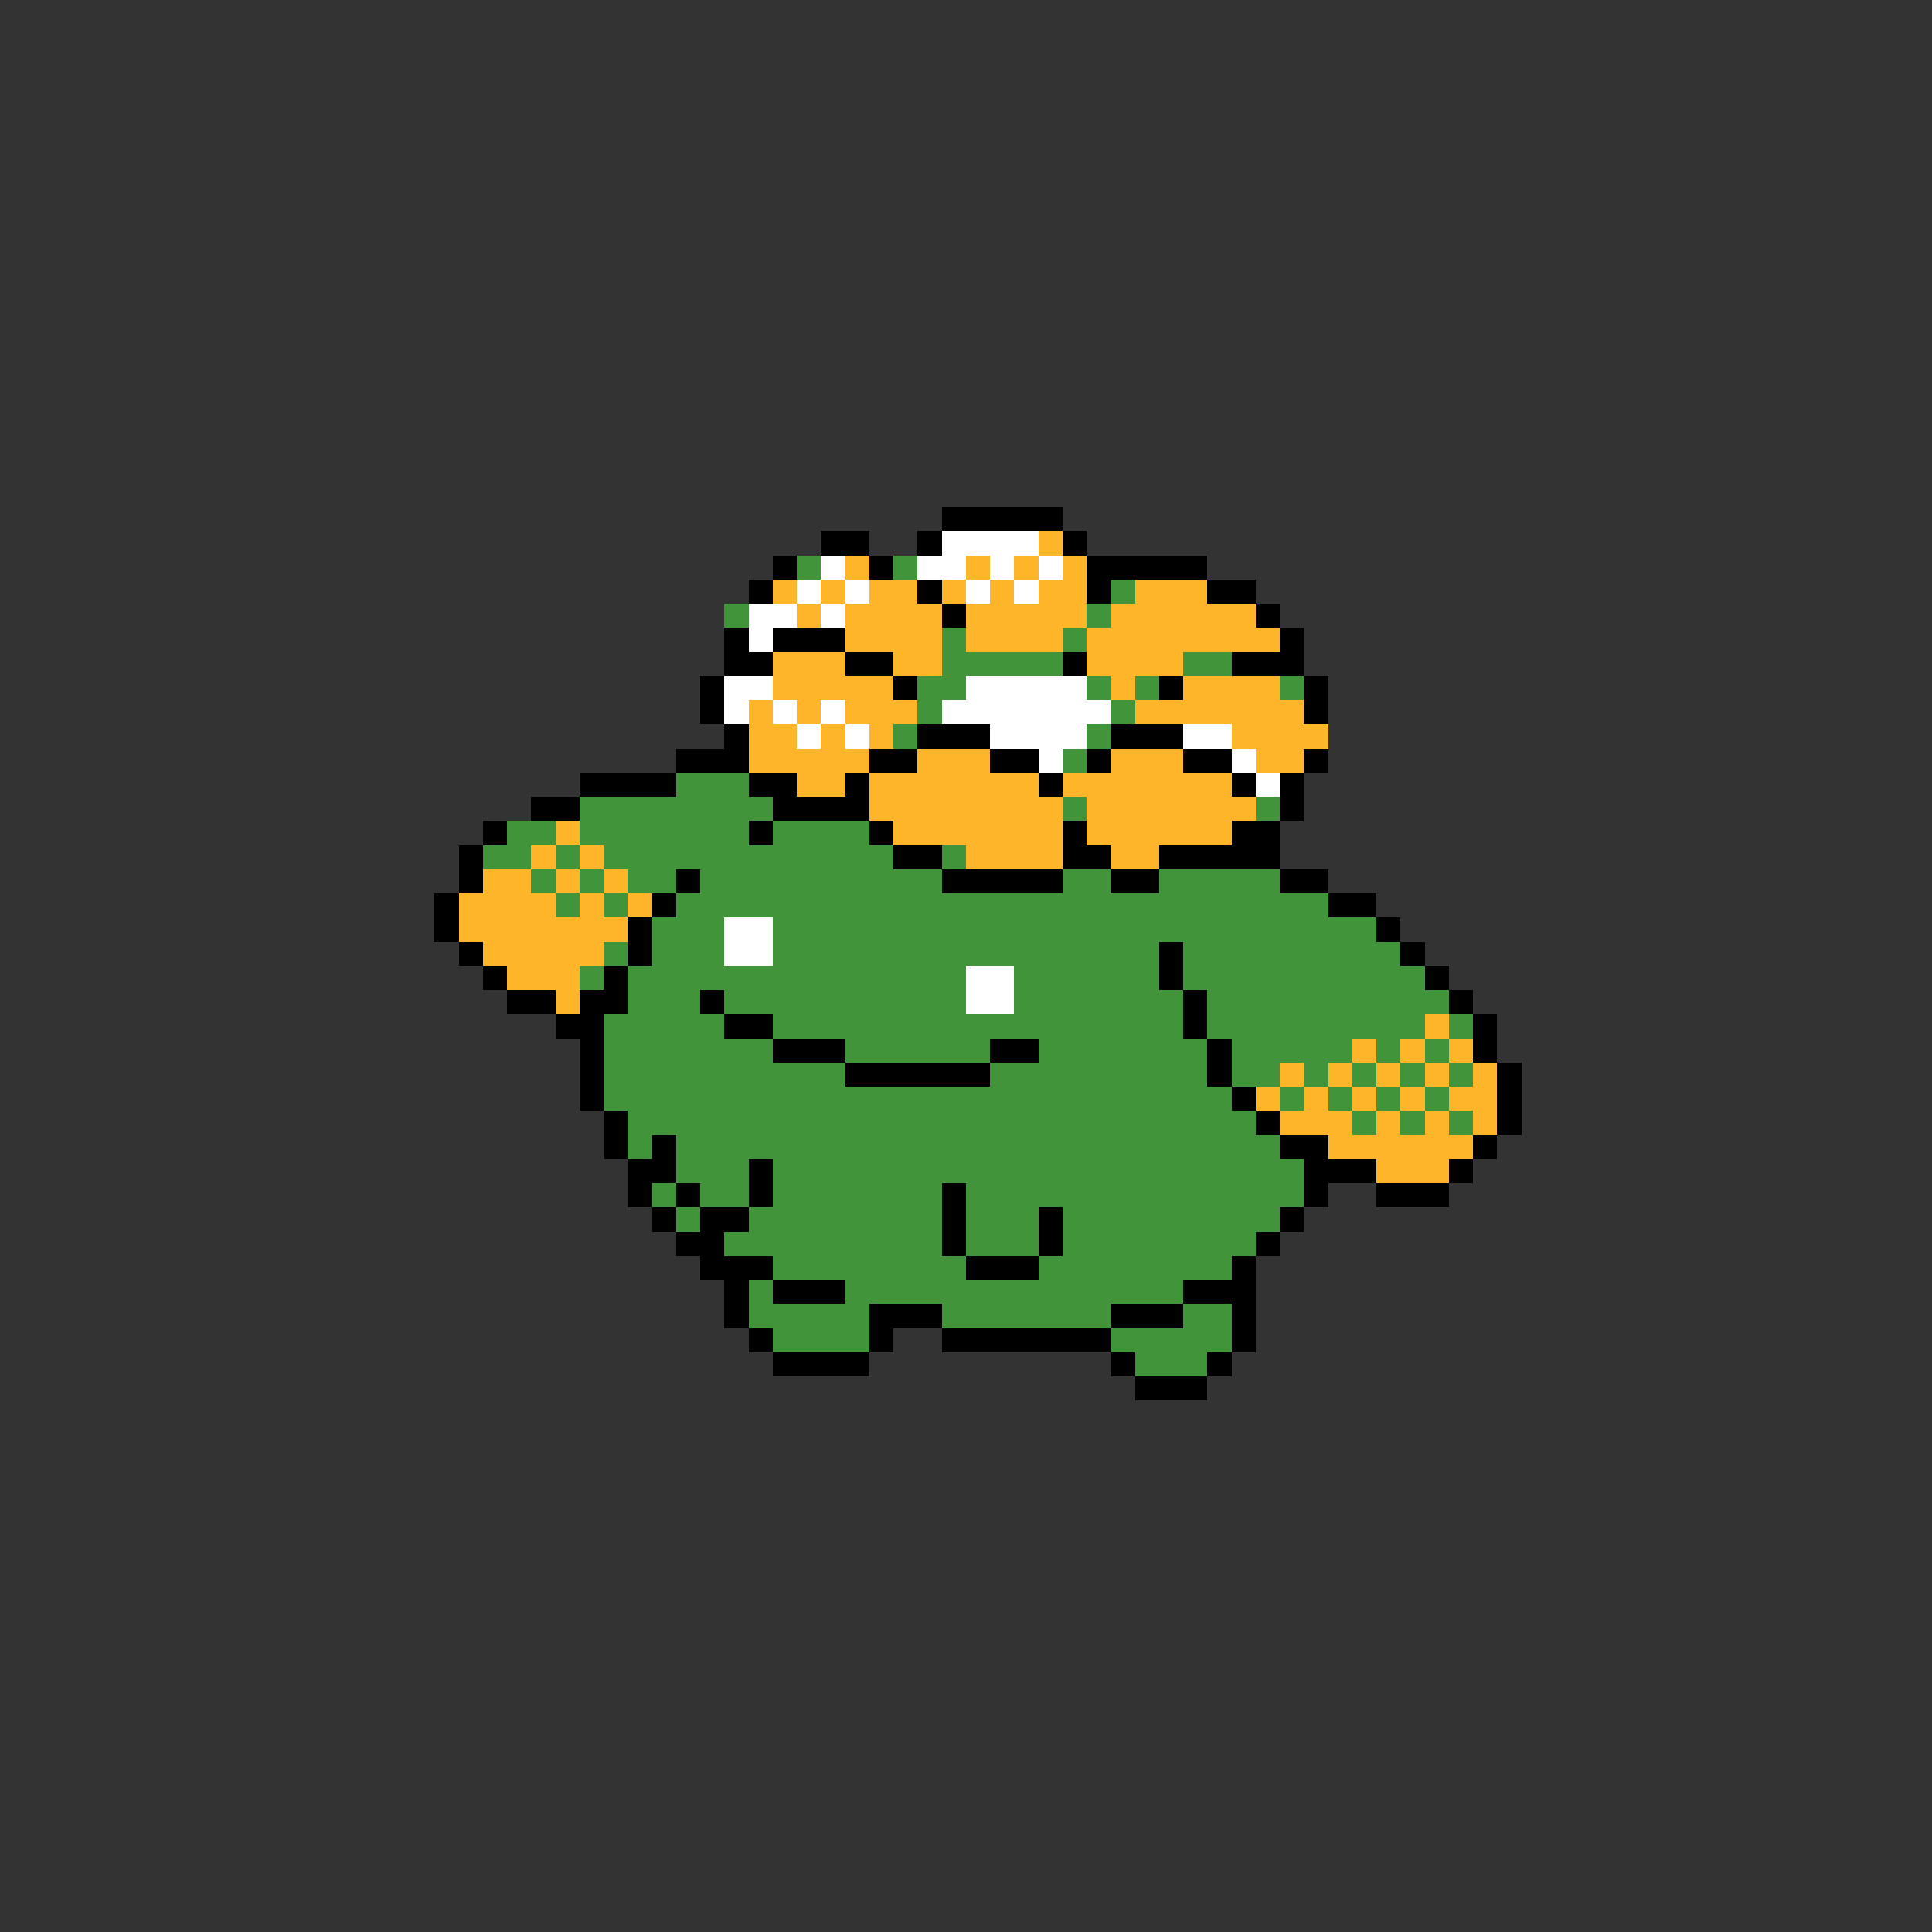 <svg xmlns="http://www.w3.org/2000/svg" viewBox="0 -0.5 80 80" shape-rendering="crispEdges">
<rect x="0" y="-0.5" width="80" height="80" fill="#333333" stroke="none"/>
<path stroke="#000000" d="M39 21h5M34 22h2M38 22h1M44 22h1M32 23h1M36 23h1M45 23h5M31 24h1M38 24h1M45 24h1M50 24h2M39 25h1M52 25h1M30 26h1M32 26h3M53 26h1M30 27h2M35 27h2M44 27h1M51 27h3M29 28h1M37 28h1M48 28h1M54 28h1M29 29h1M54 29h1M30 30h1M38 30h3M46 30h3M28 31h3M36 31h2M41 31h2M45 31h1M49 31h2M54 31h1M24 32h4M31 32h2M35 32h1M43 32h1M51 32h1M53 32h1M22 33h2M32 33h4M53 33h1M20 34h1M31 34h1M36 34h1M44 34h1M51 34h2M19 35h1M37 35h2M44 35h2M48 35h5M19 36h1M28 36h1M39 36h5M46 36h2M53 36h2M18 37h1M27 37h1M55 37h2M18 38h1M26 38h1M57 38h1M19 39h1M26 39h1M48 39h1M58 39h1M20 40h1M25 40h1M48 40h1M59 40h1M21 41h2M24 41h2M29 41h1M49 41h1M60 41h1M23 42h2M30 42h2M49 42h1M61 42h1M24 43h1M32 43h3M41 43h2M50 43h1M61 43h1M24 44h1M35 44h6M50 44h1M62 44h1M24 45h1M51 45h1M62 45h1M25 46h1M52 46h1M62 46h1M25 47h1M27 47h1M53 47h2M61 47h1M26 48h2M31 48h1M54 48h3M60 48h1M26 49h1M28 49h1M31 49h1M39 49h1M54 49h1M57 49h3M27 50h1M29 50h2M39 50h1M43 50h1M53 50h1M28 51h2M39 51h1M43 51h1M52 51h1M29 52h3M40 52h3M51 52h1M30 53h1M32 53h3M49 53h3M30 54h1M36 54h3M46 54h3M51 54h1M31 55h1M36 55h1M39 55h7M51 55h1M32 56h4M46 56h1M50 56h1M47 57h3" />
<path stroke="#ffffff" d="M39 22h4M34 23h1M38 23h2M41 23h1M43 23h1M33 24h1M35 24h1M40 24h1M42 24h1M31 25h2M34 25h1M31 26h1M30 28h2M40 28h5M30 29h1M32 29h1M34 29h1M39 29h7M33 30h1M35 30h1M41 30h4M49 30h2M43 31h1M51 31h1M52 32h1M30 38h2M30 39h2M40 40h2M40 41h2" />
<path stroke="#ffb529" d="M43 22h1M35 23h1M40 23h1M42 23h1M44 23h1M32 24h1M34 24h1M36 24h2M39 24h1M41 24h1M43 24h2M47 24h3M33 25h1M35 25h4M40 25h5M46 25h6M35 26h4M40 26h4M45 26h8M32 27h3M37 27h2M45 27h4M32 28h5M46 28h1M49 28h4M31 29h1M33 29h1M35 29h3M47 29h7M31 30h2M34 30h1M36 30h1M51 30h4M31 31h5M38 31h3M46 31h3M52 31h2M33 32h2M36 32h7M44 32h7M36 33h8M45 33h7M23 34h1M37 34h7M45 34h6M22 35h1M24 35h1M40 35h4M46 35h2M20 36h2M23 36h1M25 36h1M19 37h4M24 37h1M26 37h1M19 38h7M20 39h5M21 40h3M23 41h1M59 42h1M56 43h1M58 43h1M60 43h1M53 44h1M55 44h1M57 44h1M59 44h1M61 44h1M52 45h1M54 45h1M56 45h1M58 45h1M60 45h2M53 46h3M57 46h1M59 46h1M61 46h1M55 47h6M57 48h3" />
<path stroke="#42943a" d="M33 23h1M37 23h1M46 24h1M30 25h1M45 25h1M39 26h1M44 26h1M39 27h5M49 27h2M38 28h2M45 28h1M47 28h1M53 28h1M38 29h1M46 29h1M37 30h1M45 30h1M44 31h1M28 32h3M24 33h8M44 33h1M52 33h1M21 34h2M24 34h7M32 34h4M20 35h2M23 35h1M25 35h12M39 35h1M22 36h1M24 36h1M26 36h2M29 36h10M44 36h2M48 36h5M23 37h1M25 37h1M28 37h27M27 38h3M32 38h25M25 39h1M27 39h3M32 39h16M49 39h9M24 40h1M26 40h14M42 40h6M49 40h10M26 41h3M30 41h10M42 41h7M50 41h10M25 42h5M32 42h17M50 42h9M60 42h1M25 43h7M35 43h6M43 43h7M51 43h5M57 43h1M59 43h1M25 44h10M41 44h9M51 44h2M54 44h1M56 44h1M58 44h1M60 44h1M25 45h26M53 45h1M55 45h1M57 45h1M59 45h1M26 46h26M56 46h1M58 46h1M60 46h1M26 47h1M28 47h25M28 48h3M32 48h22M27 49h1M29 49h2M32 49h7M40 49h14M28 50h1M31 50h8M40 50h3M44 50h9M30 51h9M40 51h3M44 51h8M32 52h8M43 52h8M31 53h1M35 53h14M31 54h5M39 54h7M49 54h2M32 55h4M46 55h5M47 56h3" />
</svg>